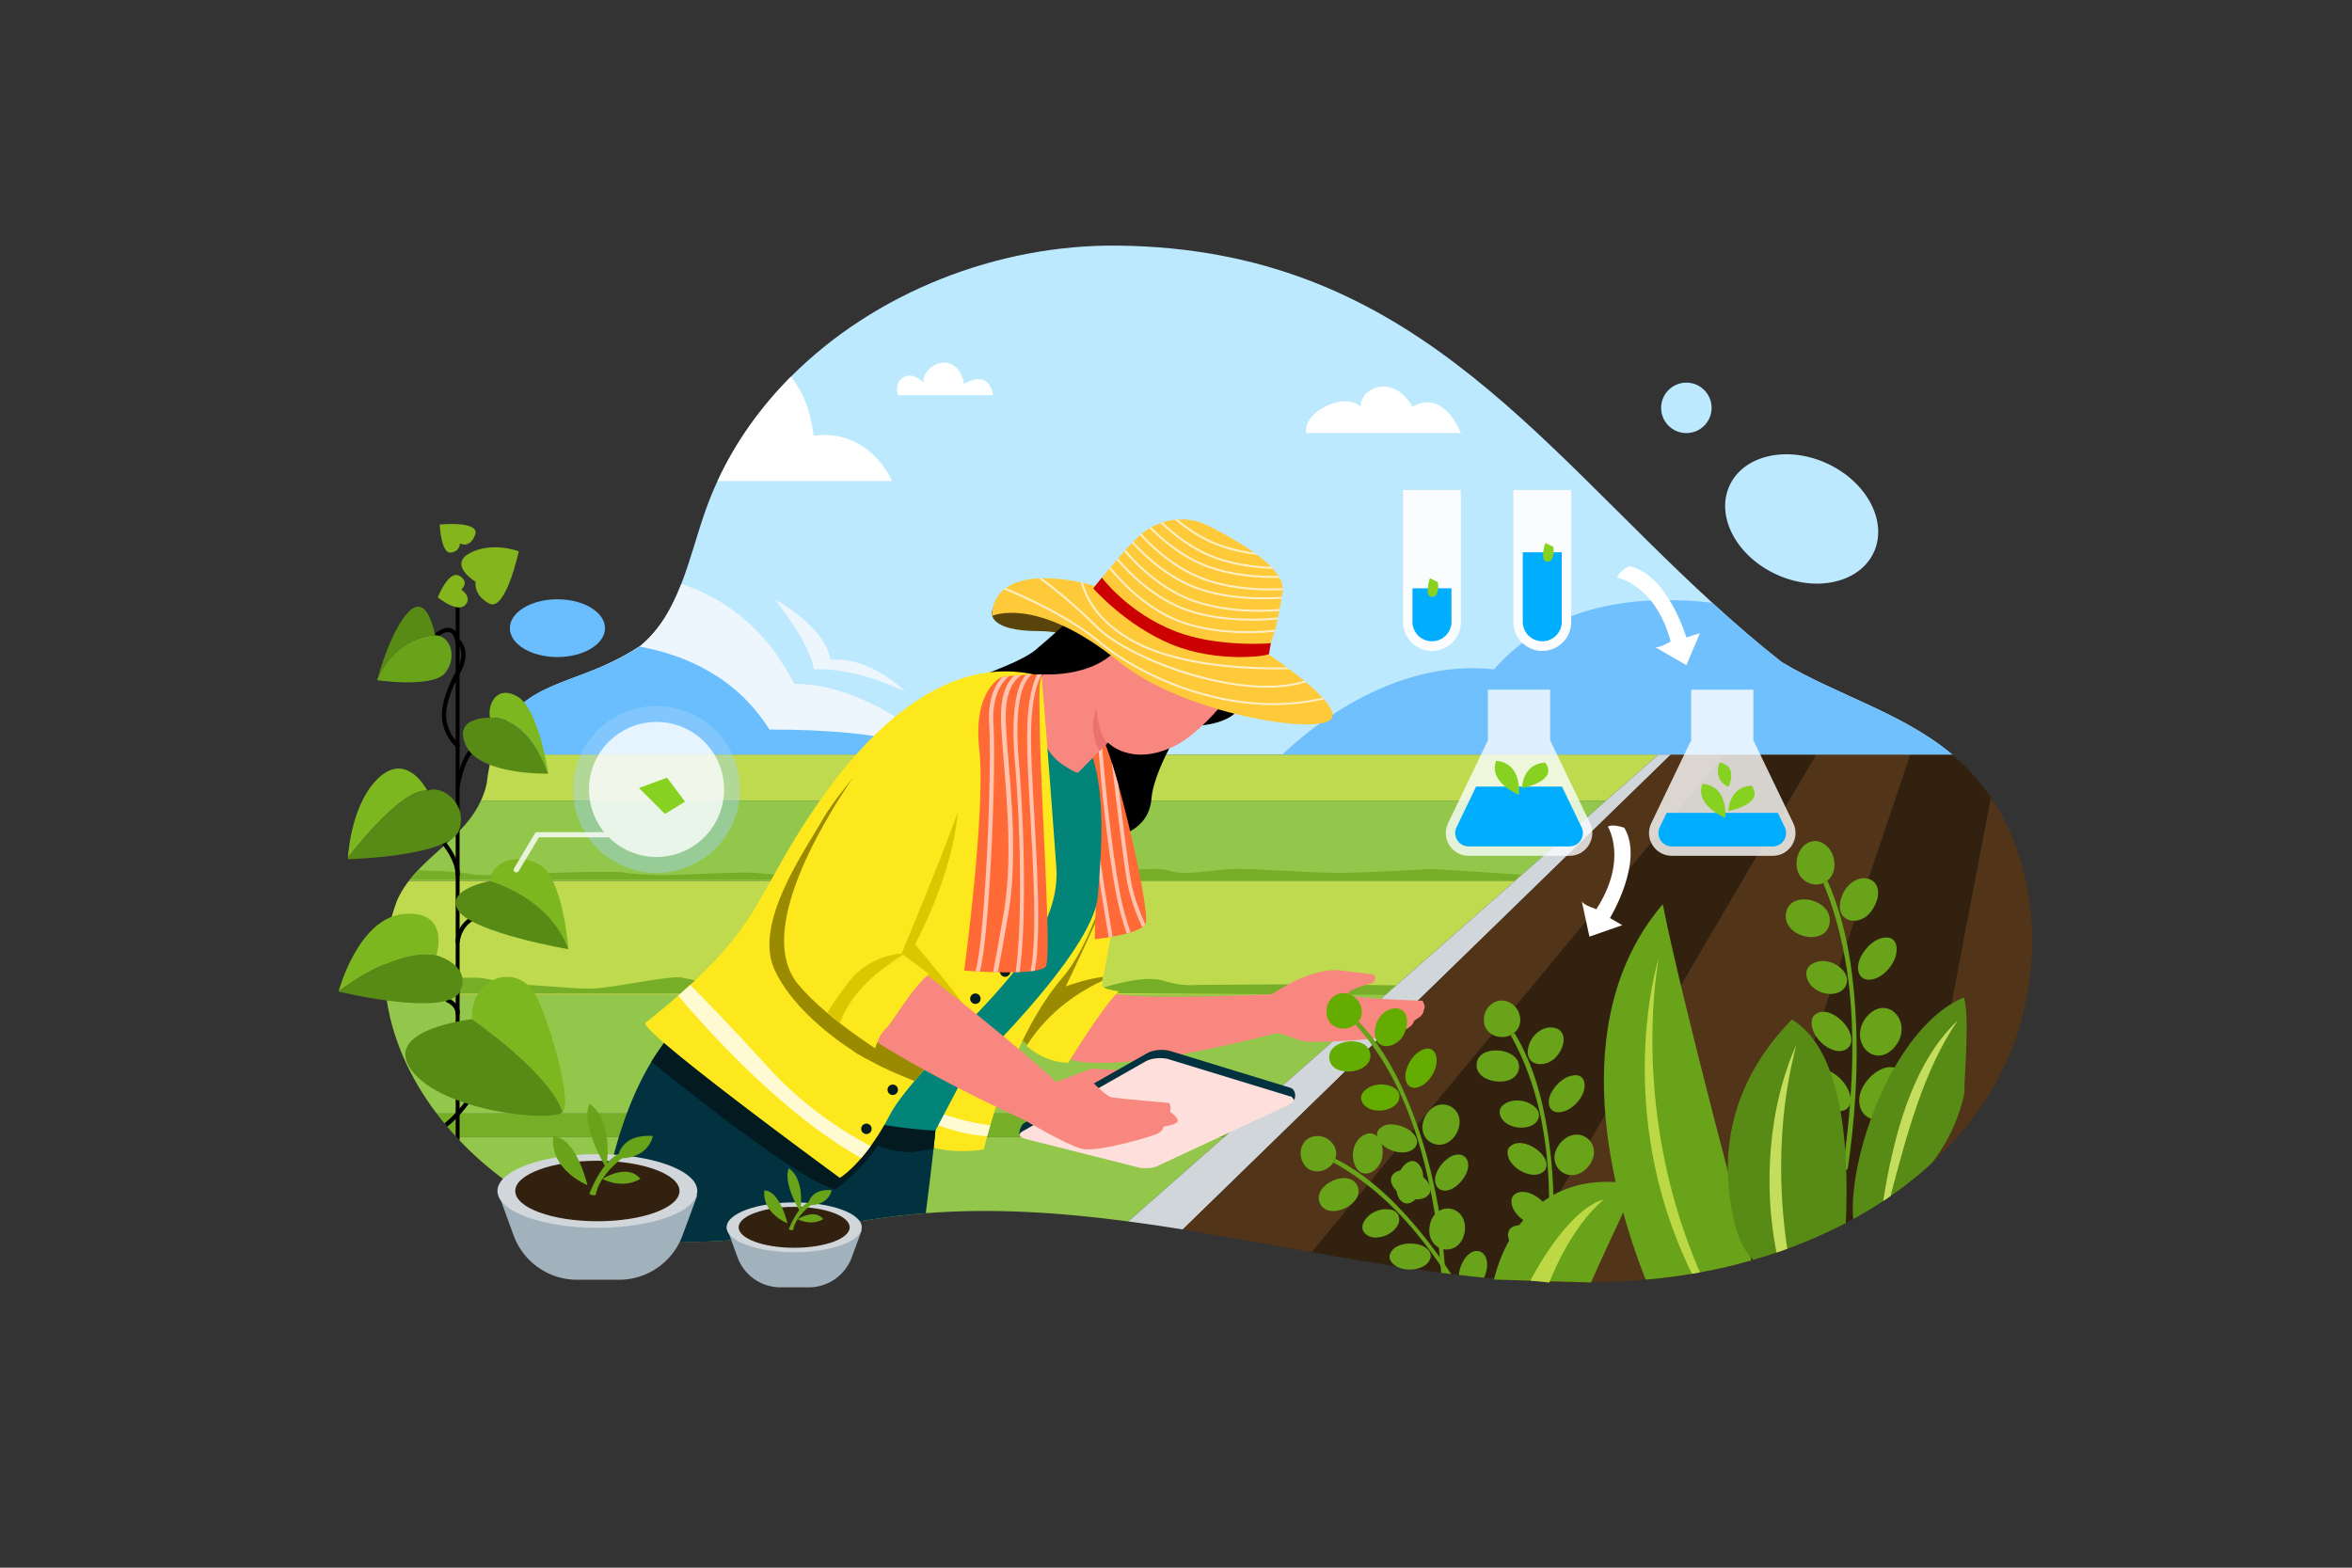 <svg xmlns="http://www.w3.org/2000/svg" viewBox="0 0 6000 4000" id="woman-sees-the-results-of-the-plant-tissue-culture-process"><rect x="0" y="0" width="6000" height="4000" fill="#333333" stroke="none"/><path fill="#bde9ff" d="M4980.91,1925.84H1255.42c44.21-164.61,156.65-170.48,287.92-228.69,28.48-12.64,57.85-27.74,87.61-47.45l2.29-1.52c50.2-41.27,81-97.19,104.71-158.09s40.2-126.53,61.85-187.67q13.64-38.51,30.68-75.2c46.07-99.38,110.09-188.59,187.09-266,213.7-214.7,527.33-338.14,834.36-334.54,735.1,8,1059.38,493.21,1516,911.17,56.59,51.8,115.22,102.58,176.92,151.28,142.1,85,308.83,129.65,435.58,236.21Z"></path><path fill="#6fc0fd" d="M4980.91,1925.84H3270.76c58.57-56.54,277.72-247.31,540.56-217.9,149-170.78,373.25-191,556.57-170,56.59,51.8,115.22,102.58,176.92,151.28,142.1,85,308.83,129.65,435.58,236.21Z"></path><path fill="#eef6fd" d="M2409.69,1925.84l-630-10.13-236.3-218.56c28.48-12.64,57.85-27.74,87.61-47.45l2.29-1.52c50.2-41.27,81-97.19,104.71-158.09,79.88,25.45,205.11,90.36,288,254.8C2228.75,1744.89,2409.69,1925.84,2409.69,1925.84Z"></path><path fill="#6abefd" d="M2370.14,1915.71l-5.52,10.13H1255.42c53.8-200.33,208.66-165.56,375.53-276.14,115,20.75,246.59,76.17,331.84,211.72C2288.88,1861.42,2370.14,1915.71,2370.14,1915.71Z"></path><path fill="#bfda4e" d="M4229.91,1925.83H1255.42a526.79,526.79,0,0,0-13.63,72.28,216.7,216.7,0,0,1-14.84,44.63H4097.2Z"></path><path fill="#93c74b" d="M4097.2,2042.75l-233,205.31H1042.71c.84-1.11,1.7-2.2,2.56-3.3,6.62-8.43,13.67-16.49,21-24.3,55-58.5,126.32-102.59,160.67-177.71Z"></path><path fill="#76ae28" d="M2848.1 2227.11s93.88-19 135.58-5.08 118.69-5.09 175.36-5.09 180.72 10.18 254.5 10.18S3653 2216.94 3653 2216.94l229.63 14.85-18.46 16.27H2826.25zM1989.22 2232.85l-11.91 11.91h-932c6.62-8.43 13.67-16.49 21-24.3 43 1.29 111 4.07 131.66 9.06 31 7.49 93 0 128.31 0s226.7-8.79 264.12-3.33 84.21 6.66 100.39 6.66 187.26-6.66 210.78-6.66S1989.22 2232.85 1989.22 2232.85z"></path><path fill="#bfda4e" d="M3864.15,2248.06,3534,2538.91H984.8c-.15-1.19-.29-2.38-.43-3.57a516.08,516.08,0,0,1-3.58-55.26,503.78,503.78,0,0,1,32.66-183.82,249.53,249.53,0,0,1,29.26-48.2Z"></path><path fill="#76ae28" d="M2800.86 2524.65s109-39 165.18-22.69 73.24 10.92 101 10.92 235.1-1.57 250.68-1.57 244.5 2.7 244.5 2.7L3534 2538.9 2800.86 2534zM1858.77 2535.34H984.37a516.08 516.08 0 01-3.58-55.26c19.53-2.44 44.29-2.87 73.86 1.8 81.27 12.83 130.46 12.83 160.4 12.83s81.26 18.23 119.76 18.23 117.62 9.57 171.09 9.57 204.18-35.28 235.25-27.8 102.65 18.23 102.65 18.23zM3190.89 2841.16l-68 59.89H1164c-.54-.58-1.07-1.17-1.6-1.75q-10.9-11.87-21.28-24.11-3.62-4.26-7.16-8.57-10.34-12.54-20.12-25.46z"></path><path fill="#93c74b" d="M3122.92 2901.05l-244.58 215.46c-171.92-22.7-344.5-34.49-516.67-21-233.17 17.54-464.58 94.17-697.24 67.45-178.34-18-360.57-114.7-492-252.94q-4.25-4.46-8.4-9zM984.8 2538.9c13.57 108.3 60.56 211.74 129.08 302.26h2077L3534 2538.9z"></path><path fill="#d1d6da" d="M4229.91,1925.83,2878.34,3116.51c46.37,6.12,92.69,13,138.95,20.47L4261.92,1925.83Z"></path><path fill="#523418" d="M4261.92,1925.83,3017.29,3137c87.18,14,174.12,29.8,260.68,45.55q34.07,6.18,68.22,12.33L4398,1925.83Z"></path><path fill="#33210f" d="M4398,1925.83l-1051.81,1269c166.11,29.83,333.81,57.84,502.22,70.49l784.71-1339.52Z"></path><path fill="#523418" d="M4633.12,1925.83,3848.41,3265.35c117.29,8.82,234.94,10.18,352.63-.49a1479,1479,0,0,0,235.35-40.35L4873,1925.83Z"></path><path fill="#33210f" d="M4980.91,1925.83H4873L4436.39,3224.51c167.24-43.08,326.54-117.28,458.82-228L5079,2035.33A530.58,530.58,0,0,0,4980.91,1925.83Z"></path><path fill="#523418" d="M5079,2035.33l-183.76,961.2q16.74-14,32.89-28.8a0,0,0,0,0,0,0,860.74,860.74,0,0,0,136.15-159.58C5214.42,2580,5227.65,2255.9,5079,2035.33Z"></path><path fill="#59440b" d="M2530.43,1561.22s-13.26,49.07,120.76,49.07,379.25,125.47,404.91,75.57S2769.53,1480.8,2654,1490.66,2530.43,1561.22,2530.43,1561.22Z"></path><path d="M3173.31 1769.22s10.76 73-120 82.84C3062.13 1761.75 3173.31 1769.22 3173.31 1769.22zM2663.6 1744.41s92.83-33.86 134.81-58.1 80.36-97 80.36-97L2745 1566.72s-64.37 59-104.27 92.36-181.05 80.27-181.05 80.27S2626.89 1746.83 2663.6 1744.41zM3044.27 1807.12s-99.8 143-106.93 231.35-104.08 99.45-104.08 99.45l-53.45-276.51 171.54-42.51z"></path><path fill="#fde81d" d="M2809.81,2516.09q1.46-7.12,2.86-14.13c.63-3.16,1.26-6.31,1.87-9.43C2873.1,2196,2865,2046.6,2865,2046.6l-216.94,32.58s-122.66,353.73-71.52,549.57l69.09,57.51,141.84-135.11,31.37-29.88C2814.33,2519.6,2811.23,2517.88,2809.81,2516.09Z"></path><path fill="#998a00" d="M2818.87,2522.56l-35.31,31.23c-31.18,11.39-118.38,49.53-118.38,49.53l31-78.72s71.15-27.33,117.81-32.07c-.69,3.26-1.4,6.55-2.11,9.85q-1.59,7.32-3.22,14.77C2810.27,2519,2813.76,2520.82,2818.87,2522.56Z"></path><path fill="#f8877f" d="M2852.38,2536.9c-11.57-1.87-20.69-3.88-26.56-6L2676.7,2672.92a96.9,96.9,0,0,0,20.14,16.68c9.95,5.89,22.11,10.7,36,14.56,134.79,37.6,522.55-68,522.55-68l-10.91-99.25S2942.28,2551.44,2852.38,2536.9Z"></path><path fill="#998a00" d="M2795.53,2206l-200.08,438.48,33.51,27.89c19.48-32.38,45.67-75.51,57.45-93.18,20-29.94,124.75-260.55,124.75-260.55l47.06-168.24Z"></path><path fill="#fde81d" d="M2826.25,2250.18s-47,165-114.46,242.58c-97.46,112.12-158.36,286.44-185.54,378.4-3.05,10.31-5.67,19.58-7.88,27.61-5.87,21.38-8.76,34-8.76,34-83.1,13.37-191.56-3.76-218.84-65.85l28.69-27,21.77-20.53,218.1-205.6S2776.35,2238.77,2826.25,2250.18Z"></path><path fill="#fffad2" d="M2526.25,2871.16c-3.05,10.31-5.67,19.58-7.88,27.61-72.27-2.29-156-38.07-198.91-58.9-17.87-8.67-28.69-14.75-28.69-14.75a81.2,81.2,0,0,1,14.49-20.55q18.75,8,36,14.77C2434.21,2856,2494.33,2867.61,2526.25,2871.16Z"></path><path fill="#023240" d="M2381.45,2931.25c-5.33,48.85-12.52,107.44-19.78,164.25q-23.39,1.83-46.76,4.29c-217.3,22.95-433.4,88.14-650.48,63.16a751.6,751.6,0,0,1-140.52-30.13c8.16-40.81,18.44-88.5,31.36-144.24,29.41-126.84,68.36-216.53,106.5-279.51,70.42-116.25,138.11-141.52,138.11-141.52s586.75,196.33,590.17,253.32C2391,2835.86,2387.31,2877.7,2381.45,2931.25Z"></path><path fill="#021a20" d="M2381.45,2931.25c-11.22,1.41-24.13,3.38-38.29,6.15C2294,2947,2239.44,2923,2239.44,2923s-34.22,55.06-107.66,112.26c-89.83-21.09-384.74-256.89-470-326.17,70.42-116.25,138.11-141.52,138.11-141.52s586.75,196.33,590.17,253.32C2391,2835.86,2387.31,2877.7,2381.45,2931.25Z"></path><path fill="#ff6a36" d="M2922.37,2356.41a14.37,14.37,0,0,1-.87,1.57,27.27,27.27,0,0,1-7.53,7.58c-7.24,5.23-18,9.71-30.07,13.51-3.12,1-6.34,1.91-9.61,2.8-11.85,3.22-24.44,5.86-36.1,8-3.38.61-6.68,1.17-9.86,1.69-20.26,3.31-35.69,4.82-35.69,4.82,2.13-66.22,4.48-132.95,5.28-196.16.33-26.42.39-52.22,0-77.11-1-76.23-5.85-144-18.15-194.72l21-33.39,4.47-7.11,5.56-8.82c7,12.89,15.74,36.32,25.15,66.12,5.43,17.17,11.1,36.45,16.82,57.06C2891.07,2139.7,2932,2336.19,2922.37,2356.41Z"></path><path fill="#ffc3af" d="M2838.19 2389.82c-3.38.61-6.68 1.17-9.86 1.69-4.52-27.41-10.11-61.36-17-103.43-5-30.16-9.41-59.59-13.37-87.91.33-26.42.39-52.22 0-77.11 6 50 13.62 105.31 23.19 163.39C2828.09 2328.49 2833.68 2362.43 2838.19 2389.82zM2883.9 2379.07c-3.12 1-6.34 1.91-9.61 2.8-3.8-11.52-7.82-24.35-12.07-38.65-4.75-16-9.26-35-13.54-56.16s-8.3-44.36-12.08-68.66c-7.56-48.58-14.11-101.44-19.48-150.35s-9.56-93.85-12.41-126.58c-1.89-21.65-3.19-38-3.85-46.52l4.47-7.11 5-.36.12 1.61c.08 1.06.2 2.64.36 4.69.31 4.12.79 10.14 1.41 17.79 1.26 15.29 3.11 37.06 5.52 63 4.81 51.84 11.85 120.25 20.71 186.5 5.91 44.17 12.64 87.38 20 124 4.23 20.94 8.68 39.74 13.32 55.3C2876.07 2354.72 2880.1 2367.57 2883.9 2379.07zM2921.5 2358a27.27 27.27 0 01-7.53 7.58l-1.93-4.22c-14.62-32.24-31-75.36-38.08-119.3-3.49-21.72-7.87-53.53-12.5-89.06s-9.49-74.78-13.92-111.32-8.43-70.38-11.33-95.08c-.06-.48-.11-1-.17-1.44 5.43 17.17 11.1 36.45 16.82 57.06 5.49 45.93 12.23 101.17 18.52 149.49 4.62 35.48 9 67.24 12.45 88.77 6.71 41.9 22.41 83.7 36.64 115.25C2920.81 2356.47 2921.16 2357.23 2921.5 2358z"></path><path fill="#028479" d="M1690.75,2639.79s129.81-50.19,239.63-223.18c160.2-252.35,341.94-658.68,546.39-663.26,344.61-7.71,349.47,236.64,323.73,533.93-12.73,147-340.78,457.89-340.78,457.89l-73.48,139.59C2096.39,2868.05,1917.73,2761.63,1690.75,2639.79Z"></path><path fill="#f8877f" d="M3242.65,1502.58c-51.13-75.32-200.85-240-395.73-63.1-58.88,53.46-85,170.48-124.51,219-14.27,17.54-65,67.28-65,67.28a64,64,0,0,0-15.77,16.59c-9.7,15.1,1.16,41,3.95,57,6.91,39.8,8.75,86.33,33,120.31a129.22,129.22,0,0,0,31.78,30.81c4,2.79,36,24.06,39.6,20.89a89,89,0,0,0,7.66-7.48l68.59-69.35s60.7,64.67,173.76,7S3293.78,1577.9,3242.65,1502.58Z"></path><path fill="#fde81d" d="M2378.44,2706c-16.27,18.3-31.6,35.73-45.54,52.2-27.76,32.84-50,61.86-62.8,86.33a649.87,649.87,0,0,1-49.13,79.95c-8.45,11.64-16.53,21.79-24.07,30.57-32.07,37.37-54.43,50.28-54.43,50.28s-496.85-363.1-496.85-394.79c31.57-25,59.51-48.26,84.36-70q16.2-14.17,30.68-27.53c130.9-120.58,162.37-192.14,200.13-256.33,47-79.84,322.56-633.91,696.61-530.82,0,0,15.25,183,37.3,487.07C2708.35,2401.17,2495.29,2574.5,2378.44,2706Z"></path><circle cx="2564.1" cy="2479.02" r="13.33" fill="#021a20"></circle><path fill="#dbc600" d="M2426.93,1981.44s33.74,18.19,6.89,156.48-99.39,271.42-99.39,271.42,125.29,149.78,125.29,158.21-203.42-24.37-203.42-34.35-64.62-164-64.62-173.94S2426.93,1981.44,2426.93,1981.44Z"></path><path fill="#998a00" d="M2378.44,2706c-16.27,18.3-31.6,35.73-45.54,52.2-40.6-16.11-80-33.05-102.9-46.27,0,0-46.87-23.29-55.79-32.2s23.17-88,23.17-88Z"></path><path fill="#998a00" d="M2230,1922.63s-91.84,98.31-134.61,173.73-173.36,259.26-120,376.92c40,88.25,131.84,160.23,175.25,190.71,14.46,10.16,23.55,15.7,23.55,15.7l41.71-61Z"></path><path d="M2662.7,1720.57s148.19,10.41,203.35-87.73c-65.72-50-97-60.59-97-60.59S2662.7,1674.62,2662.7,1720.57Z"></path><path fill="#69a31a" d="M4736.36 2687.25c-.18 99-8.63 198-22.79 295.29q-4 2.72-8 5.42c-2 1.35-4 2.69-6 4 14.86-102.78 25.56-209.12 25.83-315 .38-145.68-19-290.47-74.29-423.92a45.29 45.29 0 0010.44-6.14c30.39 67.7 48.76 141.44 59.84 215.82C4731.88 2537.16 4736.5 2612.21 4736.36 2687.25zM4772.37 2746.77c-68.11 67.85-5.9 151 63.86 85.35C4904.35 2764.26 4842.14 2681.13 4772.37 2746.77zM4762.75 2593.43c-50.84 61.51 17.82 138 70.37 78.41C4884 2610.34 4815.3 2533.85 4762.75 2593.43zM4813.71 2392.15c-25.45-.91-48.8 19.49-62.86 42.47-19 28.91-14.45 70.79 24.28 64.44 21.79-3.71 43.23-22.72 54.5-44.47C4842.41 2432.32 4844.24 2393.18 4813.71 2392.15z"></path><path fill="#69a31a" d="M4776.72 2246.9c-31.93-18.55-68 7.91-79.21 43-17.29 49.92 22.4 72.61 58.33 51.81C4781.49 2326.76 4808.66 2270.79 4776.72 2246.9zM4661.53 2246.93c28.29-21 21.89-72.44-5.94-91.87-30.11-23.52-67.78 1.51-71.91 40C4575.82 2244.53 4628.42 2273.21 4661.53 2246.93zM4667.35 2355.61c9.6-61.59-101.61-87-111.3-25.44S4657.66 2417.17 4667.35 2355.61zM4630.21 2523.32c15.81 11.58 38.5 16.22 56.26 10.14 23-6.42 34.53-33.35 17-55.15-20.22-25.49-58.1-34.86-83.76-16.9C4597.31 2477.77 4610.53 2510.81 4630.21 2523.32zM4672.56 2677.48c30.49 13.66 62.55-5.75 45.6-44.77-13.68-32.8-63.95-69.65-91.09-41-11.23 14.15-4 39.59 7.18 54.73C4643.3 2659.72 4658.62 2672.15 4672.56 2677.48zM4720.59 2799.73c-4.08-26-23.24-48.81-43.39-61.13-26.41-17.59-62.37-9.27-52.92 32.75 5.44 24 24.53 46.48 44.35 56.85C4692.29 2842.34 4726 2835 4720.59 2799.73zM4467.79 3216c-43.25 12.29-87.11 22.45-131.21 30.51q-10.18 1.88-20.39 3.59-37.45 6.32-75 10.62-20.07 2.31-40.14 4.13l-3.69-1.8c-79.5-202.31-211.94-655.15 44.41-955.95 23.74 121.2 76.56 334.92 129.9 542.33C4406 2983.06 4440.61 3114.06 4467.79 3216z"></path><path fill="#bcd845" d="M4336.58,3246.52q-10.18,1.88-20.39,3.59c-9.56-19.49-19-40.13-28.16-61.85-12.72-30.21-24.76-62.48-35.66-96.47-5.5-17-10.54-34.44-15.42-52.21-2.34-8.91-4.72-17.91-6.92-27s-4.4-18.24-6.35-27.5c-4.15-18.47-7.55-36.87-10.74-55-3-18.19-5.76-36.15-7.86-53.86-4.45-35.41-7-69.75-8.32-102.46a1210.1,1210.1,0,0,1,5.76-173.57,1019.94,1019.94,0,0,1,18.65-115.31c5.84-26.06,10.43-40.48,10.72-41.36-.18.91-3.13,15.74-6.49,42.1-3.47,27.2-7.41,66.69-9.15,115.56A1506.6,1506.6,0,0,0,4220,2772.4c2.57,32.1,6.12,65.69,11.22,100.32,2.43,17.31,5.44,34.86,8.57,52.65,3.33,17.75,6.76,35.74,10.81,53.83,1.91,9.08,4.09,18,6.15,27s4.36,17.71,6.55,26.47c4.58,17.47,9.24,34.65,14.28,51.38,10,33.54,20.78,65.52,32.07,95.65q6.12,16.35,12.4,31.93Q4329.25,3229.58,4336.58,3246.52Z"></path><path fill="#588a16" d="M4708.58,3120.78a1219.77,1219.77,0,0,1-149.14,65.62q-13.68,5-27.47,9.65-29.7,10.07-59.87,18.74c-32.78-33.91-57.48-93.76-63.93-216.14-4-108.57,24.8-256.05,162.94-397.35C4701.68,2679.82,4717.32,2930.61,4708.58,3120.78Z"></path><path fill="#c4dd5d" d="M4559.44,3186.4q-13.68,5-27.47,9.65a967.63,967.63,0,0,1-16.78-137.42c-5.93-132.67,13.38-272.91,67.7-393.21C4538.78,2831.1,4533.43,3014.31,4559.44,3186.4Z"></path><path fill="#588a16" d="M5011.29,2788.53c-14.32,68.14-43.41,127.55-83.18,179.19a0,0,0,0,1,0,0c-60.15,55.47-127.78,103-200.37,142.78-14.28-153.27,100-488.53,282-565.44C5025.65,2589.13,5010.25,2750.82,5011.29,2788.53Z"></path><path fill="#c4dd5d" d="M4994.19,2603.87c-87.54,126.63-131.53,297.37-171.54,448.08q-9.26,6.42-18.67,12.62C4829.43,2905.55,4875.91,2715.5,4994.19,2603.87Z"></path><path fill="#69a31a" d="M3932.82 2810.85c-14.93-61.44-36.79-121.71-69.8-175.85a46.24 46.24 0 01-9.61 6.06c93.34 164.82 106.81 359.59 94.81 547.23l12.06-.29C3968 3061.64 3961.61 2934.1 3932.82 2810.85zM3960.28 3188c-.82 13.3-6.38 67.42-7.76 83.11q-5.89-.2-11.8-.43c2.72-28 6.51-66.76 7.51-82.39z"></path><path fill="#69a31a" d="M3980 2916.89c-45 56.07 25.08 114.23 71.86 59.62C4096.89 2920.45 4026.77 2862.29 3980 2916.89zM3995 3048.92c-56.07 45-15.47 97.42 41.62 53.71C4092.7 3057.61 4052.09 3005.22 3995 3048.92zM3990.11 3142.08c-56.08 45-15.47 97.42 41.62 53.71C4087.8 3150.77 4047.19 3098.38 3990.11 3142.08zM4017 2743.52c-24.39 1.47-45.52 20.63-57.64 41.15-16.48 25.92-9.69 60.66 27 51.94 20.63-5 40-22.86 49.53-42.09C4046.79 2774.71 4046.26 2741.71 4017 2743.52zM3973.17 2624.88c-31.61-12.77-64.58 12.6-73.24 43-13.63 43.41 25.65 59 58.8 38.36C3982.39 2691.47 4005.11 2642.12 3973.17 2624.88zM3863 2635c25.83-20.09 16.72-62.71-11-76.57-30.16-17.1-64.73 7.21-66.44 39.89C3780.91 2640.5 3832.88 2660 3863 2635zM3874.91 2725.69c5.6-52.52-102.23-64.1-107.91-11.59S3869.24 2778.2 3874.91 2725.69zM3849.16 2869.68c15.79 8.33 37.77 10.23 54.4 3.57 21.65-7.4 31.07-31 13-47.76-20.82-19.62-57.59-24.17-81.08-6.84C3815.05 2834.34 3829.62 2860.9 3849.16 2869.68zM3898.64 2995.33c30 8.78 59.48-10.31 41-41.57-15-26.33-65.2-52.84-89.49-26.45-9.91 12.85-1.5 33.57 10.05 45.3C3869.62 2983 3885 2992.07 3898.64 2995.33zM3951.69 3093.69c-5.42-21.45-25.06-38.91-45.05-47.48-26.28-12.45-60.19-2.32-48.7 32.12 6.6 19.65 26.16 36.85 45.72 43.82C3927.11 3131.94 3958.89 3122.81 3951.69 3093.69zM3943.07 3179.12c-5.41-21.45-25.06-38.92-45.05-47.49-26.28-12.44-60.19-2.31-48.7 32.12 6.6 19.66 26.17 36.86 45.72 43.82C3918.49 3217.36 3950.27 3208.24 3943.07 3179.12z"></path><path fill="#ffca39" d="M3385,1841.72c-72.77,27.26-381-32-528.88-152.16-212-172.18-325.72-117.81-325.72-117.81.82-30.86,12.4-52.81,30.76-67.89q2.22-1.83,4.58-3.52c21.82-15.71,51.79-23,84.33-24.65q4-.21,8.06-.3c32.86-.79,67.8,3.74,99.26,10.7l5.53,1.27c34.94,8.16,65,19.2,82.37,29,65.14,37,386.1,150.13,386.1,150.13s22.8,14.9,51.61,36.12c2.14,1.57,4.32,3.19,6.53,4.84,12.21,9.12,25.23,19.2,37.88,29.65q2.29,1.9,4.58,3.82c15.45,13,30.12,26.38,41.81,39.1,1.31,1.42,2.59,2.84,3.81,4.25C3400.33,1810.21,3409.24,1832.65,3385,1841.72Z"></path><path fill="#ffca39" d="M3272.36,1505.69c-.08,1.09-.2,2.17-.36,3.25-.65,4.36-1.35,8.89-2.09,13.54-.26,1.67-.54,3.36-.81,5.06-1.4,8.52-2.95,17.4-4.64,26.39q-.48,2.53-1,5.09c-1.06,5.45-2.17,10.93-3.35,16.37-.36,1.72-.74,3.43-1.12,5.13-2,9-4.17,17.89-6.49,26.4q-.7,2.61-1.44,5.17c-10.28,36-23.52,64.12-40,65.11-31.06-11-78,5.72-129.7-10.13-121.07-37.09-268.74-114.52-302.58-153,0,0,22.8-29.33,51.1-63.18q1.62-2,3.28-3.91c5-6,10.2-12.08,15.42-18.15l3.31-3.84c5.31-6.11,10.64-12.17,15.91-18l3.38-3.74c5.61-6.18,11.12-12.11,16.42-17.62l3.49-3.59c6.15-6.27,12-11.91,17.27-16.64,1.29-1.15,2.55-2.25,3.77-3.28q2.64-2.23,5.05-4.1a151,151,0,0,1,15.21-10.27c1.48-.87,3-1.73,4.5-2.55a160.27,160.27,0,0,1,23.69-10.56c1.76-.63,3.55-1.23,5.34-1.79a163.78,163.78,0,0,1,31.23-6.61q3.53-.39,7.07-.63c25.35-1.69,51.48,2.67,75.56,14.71,27.16,13.58,77.09,39.22,119.3,69.55q4.2,3,8.29,6.09a304.11,304.11,0,0,1,35.15,30.45q2.52,2.6,4.84,5.19a135.38,135.38,0,0,1,13.88,18c1.05,1.65,2,3.29,2.94,4.94,4.87,8.8,7.78,17.59,8.17,26.23A41.67,41.67,0,0,1,3272.36,1505.69Z"></path><path fill="#ea716e" d="M2826.24,1894.56c-7.31,4.58-29-46.3-29-87.44-23.44,61.11,8.08,108.59,8.08,108.59Z"></path><ellipse cx="4596.26" cy="1324.24" fill="#bde9ff" rx="155.65" ry="202.73" transform="rotate(-65.07 4596.064 1324.297)"></ellipse><circle cx="4301.94" cy="1040.66" r="64.38" fill="#bde9ff"></circle><path fill="#fde81d" d="M2300,2432.84l9.3,6.94q-6.95,3.48-13.79,7.12h0c-27.22,14.5-53,31.12-75.83,52.68-34.65,31.35-61.11,68.14-77.18,110.93q-16.45-12.8-31.77-25.69c-28.94-24.37-54.34-48.89-74.43-73-149.7-179.65,215.9-632.3,215.9-632.3s83.71-5.13,138,17.47c44.12,18.37,69.53,100,69.53,117.24C2459.72,2052.73,2300,2432.84,2300,2432.84Z"></path><path fill="#dbc600" d="M2309,2433.35c-27.22,14.5-66.58,44.67-89.37,66.23-34.65,31.35-61.11,68.14-77.18,110.93q-16.45-12.8-31.77-25.69c6.91-12.74,21.81-36.31,53.89-78.71C2209.72,2446.48,2282.55,2430.79,2309,2433.35Z"></path><path fill="#f8877f" d="M2704.08,2770.46c-67.23-67.23-275.74-234.52-366.68-303.59a68.84,68.84,0,0,0-6.92,5.48c-34.19,33.27-56.38,71.16-85,110.91-7.39,10.16-16.64,17.56-23.11,28.65a187.69,187.69,0,0,0-12.1,29.83c168,111.54,422.88,225.17,422.88,225.17S2704.08,2790.49,2704.08,2770.46Z"></path><path fill="#fde81d" d="M2270.65,2611.58c31-43,55-84,92-120a75.05,75.05,0,0,1,7.49-5.93c-27.69-21-49.31-37.24-60.86-45.88-32.28,16.19-63,34.64-89.63,59.81-34.65,31.34-61.12,68.14-77.19,110.93,28.12,21.84,58.58,43.42,90.09,64.34a202,202,0,0,1,13.1-32.27C2252.65,2630.58,2262.65,2622.58,2270.65,2611.58Z"></path><path fill="#ff6a36" d="M2667.16,2466.87c-4.53,4.53-14.42,7.71-27.56,9.9-3.29.55-6.79,1-10.46,1.46-8.56,1-18,1.69-28,2.13-3.33.15-6.72.27-10.15.37-15.55.43-31.92.35-47.62,0q-5.1-.12-10.1-.27c-12.53-.37-24.4-.89-34.8-1.44q-5.42-.27-10.25-.56c-17.25-1-28.47-1.91-28.47-1.91s55.6-411.7,38.49-563.54,55.61-185,55.61-185,.9-.15,2.61-.4h0c1.34-.2,3.17-.46,5.47-.77,3-.4,6.68-.87,11.11-1.38l1.31-.15c3.66-.4,7.78-.83,12.3-1.25l7-.63q3.94-.33,8.21-.64l4.91-.34q4.89-.35,10.15-.63c4.88-.27,10-.51,15.3-.7,4.52-.17,9.2-.3,14-.4h0c3.75-.07,7.57-.12,11.49-.14l5,0c-11.71,6.76-12.08,30.35-10.51,123C2655.88,2060.89,2684.4,2449.64,2667.16,2466.87Z"></path><path fill="#c00" d="M2788.94,1501.18s82.46,94.64,200.09,143.09,248.67,29.37,248.67,24,4.39-27.09,4.39-27.09-133.3,11.88-242.09-29.7c-121.35-46.38-189.11-137.56-189.11-137.56Z"></path><path fill="#ffc3af" d="M2574.33,1725.32a76.18,76.18,0,0,0-6.24,5.43c-8.65,8.4-19.23,22.37-26.37,44.81-4.76,15-8,33.69-8,57,0,5.92.21,12.12.66,18.64,1.14,17.09,1.68,42,1.68,72.31,0,104-6.33,271.43-16.29,397.7-3.32,42.1-7,79.63-11.08,108.77-2.3,16.65-4.71,30.57-7.24,41.13-.69,2.87-1.38,5.49-2.1,7.87q-5.91-.27-11.18-.57c.86-2.62,1.76-5.82,2.63-9.5,1.29-5.36,2.56-11.76,3.83-19.07,2.51-14.61,4.94-32.82,7.24-53.68,4.63-41.74,8.75-94.15,12.2-150.12,6.9-112,11.09-238.27,11.09-322.53,0-30.18-.55-55-1.67-71.67q-.69-10.08-.68-19.28c0-36.31,7.53-62.55,17.14-81.15a108.58,108.58,0,0,1,16.46-23.83h0c1.34-.2,3.17-.46,5.47-.77,3-.4,6.68-.87,11.11-1.38Z"></path><path fill="#ffc3af" d="M2601.82,1722.8q-4.26.32-8.21.64l-7,.63c-7.8,7.45-15.71,18.26-21.79,33.74-6.71,17-11.26,39.72-11.26,70q0,4.61.14,9.47c1.19,40.23,5.91,91.23,10.32,147.9s8.51,119,8.51,181.69c0,54.93-3.15,110.16-12,162.13-13.89,81.92-22.32,126.87-27.34,151.43q6,.15,12.16.27c5.08-25,13.46-69.86,27.1-150.27,8.93-52.63,12.09-108.31,12.09-163.56,0-63.08-4.13-125.62-8.53-182.36s-9.12-107.69-10.31-147.48c-.1-3.16-.13-6.23-.13-9.22,0-26.18,3.49-46.15,8.63-61.35a97,97,0,0,1,13.55-26.74,61.69,61.69,0,0,1,18.93-17.29Z"></path><path fill="#ffc3af" d="M2632.18,1721.13c-.22.14-.44.3-.66.47-4.66,3.45-11.16,10.18-17.43,23.38-4.18,8.8-8.23,20.48-11.49,35.92-4.36,20.57-7.3,47.82-7.3,83.76,0,21.33,1,45.71,3.42,73.58,8.33,97.45,13.5,215.24,13.5,322,0,43-.84,84.23-2.65,121.62s-4.57,70.78-8.46,98.48c-3.33.15-6.72.27-10.15.37,1.92-13.39,3.58-28.28,5-44.38,4.34-49.6,6.28-110.76,6.28-176.09,0-106.46-5.16-224-13.46-321.17-2.41-28.11-3.46-52.78-3.46-74.43,0-41.05,3.77-71.25,9.28-93.57s12.78-36.77,19.83-46.16c.83-1.1,1.65-2.14,2.47-3.1C2621.76,1721.56,2626.87,1721.32,2632.18,1721.13Z"></path><path fill="#ffc3af" d="M2639.29,2095.66c4.59,82.41,9.19,169.69,9.19,244.71,0,28.13-.65,54.54-2.19,78.35-1.41,21.73-3.56,41.28-6.69,58.05-3.29.55-6.79,1-10.46,1.46,2.22-11.1,4-23.71,5.35-37.58,2.84-28.81,4-63,4-100.28,0-74.62-4.58-161.77-9.18-244.15s-9.19-160-9.19-215.77c0-47.12,3.77-82.41,9.27-108.88,4.75-22.9,10.79-39.22,16.81-50.84h0c3.75-.07,7.57-.12,11.49-.14-7,11.82-14.72,31.05-20.23,61.89-4.4,24.59-7.36,56.56-7.35,98C2630.1,1935.71,2634.69,2013.27,2639.29,2095.66Z"></path><path fill="#fde81d" d="M2854.52,2529.72c-24.09-4-40.16-8.49-44-13.45q1.42-7.21,2.81-14.31c-51.55,23.66-136.54,74-194.63,166.76,31.45,27,67.31,41.73,106.21,43.21C2765.11,2647.54,2824.23,2556,2854.52,2529.72Z"></path><path fill="#ffefc7" d="M3252.52,1606.92q-.7,2.61-1.44,5.17c-16.67,1.67-40.56,3.38-68.49,3.38-49.2,0-110.93-5.29-167.91-25.55-60.15-21.41-109.76-60.75-144.38-94.71a528,528,0,0,1-40.11-44c-.09-.11-.17-.22-.26-.32q1.62-2,3.28-3.91l.87,1.08a523.5,523.5,0,0,0,39.72,43.63c34.29,33.65,83.41,72.54,142.55,93.57,56.16,20,117.4,25.27,166.24,25.26A684.79,684.79,0,0,0,3252.52,1606.92Z"></path><path fill="#ffefc7" d="M3260.13,1575.39c-.36,1.72-.74,3.43-1.12,5.13-16.51,1.58-39.36,3.12-65.83,3.12-49.2,0-110.93-5.29-167.91-25.55-60.15-21.41-109.76-60.75-144.38-94.71-12.92-12.68-23.75-24.62-32.26-34.6l3.31-3.84c8.49,10,19.4,22.06,32.45,34.87,34.29,33.65,83.41,72.54,142.55,93.57,56.16,20,117.4,25.27,166.24,25.27C3220.32,1578.65,3243.64,1577,3260.13,1575.39Z"></path><path fill="#ffefc7" d="M3264.46,1553.93q-.48,2.53-1,5.09c-14.53,1.08-32.16,1.92-51.79,1.92-49.19,0-110.93-5.29-167.91-25.55-60.15-21.41-109.75-60.75-144.37-94.71-12.57-12.34-23.16-24-31.56-33.78l3.38-3.74c8.39,9.82,19,21.53,31.68,33.95,34.29,33.65,83.41,72.54,142.55,93.57,56.16,20,117.4,25.27,166.23,25.26C3231.78,1555.94,3249.78,1555.05,3264.46,1553.93Z"></path><path fill="#ffefc7" d="M3269.91,1522.48c-.26,1.67-.54,3.36-.81,5.06-13.52.91-29.38,1.58-46.82,1.58-49.19,0-110.93-5.3-167.9-25.56-60.16-21.41-109.76-60.75-144.38-94.71-8.34-8.19-15.82-16.07-22.35-23.31l3.49-3.59c6.53,7.24,14,15.12,22.36,23.33,34.29,33.65,83.41,72.54,142.55,93.57,56.16,20,117.4,25.27,166.23,25.27C3240.09,1524.12,3256.25,1523.42,3269.91,1522.48Z"></path><path fill="#ffefc7" d="M3272.36,1505.69c-9.73.44-20.32.72-31.56.72-49.2,0-110.93-5.29-167.91-25.55-60.15-21.41-109.76-60.75-144.38-94.71-7.4-7.27-14.12-14.29-20.1-20.84,1.29-1.15,2.55-2.25,3.77-3.28,5.91,6.46,12.54,13.38,19.84,20.55,34.28,33.65,83.41,72.54,142.55,93.57,56.16,20,117.39,25.27,166.23,25.26,11.26,0,21.87-.28,31.6-.72A41.67,41.67,0,0,1,3272.36,1505.69Z"></path><path fill="#ffefc7" d="M3264.23,1474.46q-6.26.12-12.84.13c-49.2,0-110.93-5.3-167.91-25.56-60.15-21.41-109.76-60.75-144.38-94.71q-3.43-3.37-6.66-6.66c1.48-.87,3-1.73,4.5-2.55q2.76,2.79,5.67,5.64c34.28,33.65,83.41,72.54,142.55,93.57,56.16,20,117.39,25.27,166.23,25.27,3.36,0,6.67,0,9.9-.07C3262.34,1471.17,3263.32,1472.81,3264.23,1474.46Z"></path><path fill="#ffefc7" d="M3247.41,1451.51c-44.78-1.51-96.82-7.9-145.41-25.18-58.43-20.8-106.91-58.51-141.37-91.78,1.76-.63,3.55-1.23,5.34-1.79,34,32.5,81.29,68.8,137.7,88.86,46.1,16.4,95.62,22.9,138.9,24.7Q3245.09,1448.92,3247.41,1451.51Z"></path><path fill="#ffefc7" d="M3207.42 1415.87c-31.15-3.7-63.7-10.3-94.83-21.37-45-16-84.06-42-115.39-68.35q3.53-.39 7.07-.63c30.33 24.93 67.58 49.19 110 64.27 27.75 9.87 56.74 16.16 84.87 20Q3203.33 1412.8 3207.42 1415.87zM3289.56 1707.49c-9.82.26-21.39.45-34.36.45-43.32 0-102.27-2.09-163.93-10.51s-126.06-23.17-180.29-48.6c-77.42-36.29-117.2-82.9-137.48-121.69a197.62 197.62 0 01-16.08-41.05l5.53 1.27a193.46 193.46 0 0015 37.47c19.82 37.85 58.65 83.58 135.18 119.48 53.52 25.1 117.48 39.79 178.83 48.17s120.1 10.46 163.26 10.46c10.2 0 19.54-.12 27.83-.29C3285.17 1704.22 3287.35 1705.84 3289.56 1707.49z"></path><path fill="#ffefc7" d="M3332,1741c-30.17,9.54-64.29,13.72-100.42,13.72-61,0-127.83-11.93-191.13-30.42s-123.1-43.54-170.09-69.87c-31.33-17.56-57-35.68-74.23-52.92-64.19-64.19-120.88-107.55-146.05-125.78q4-.21,8.06-.3c27.36,20.13,81.13,62.15,141.53,122.54,16.74,16.75,42.07,34.69,73.13,52.1s67.87,34.29,107.6,49.06c79.47,29.55,170.67,50.6,251.18,50.59,34.51,0,67-3.86,95.84-12.54Q3329.73,1739,3332,1741Z"></path><path fill="#ffefc7" d="M3377.64,1784.31a559.68,559.68,0,0,1-129.12,14.75c-94,0-184-22-260.82-52.63s-140.45-69.8-181.89-104.3c-51.79-43.13-117.6-79.61-171.67-105.72-29-14-54.66-25.06-72.95-32.55q2.22-1.83,4.58-3.52c17,7,39.71,16.83,65.33,29.06,55.22,26.37,123.9,63.93,177.91,108.89,40.94,34.09,104.21,73.08,180.54,103.49s165.72,52.28,259,52.28a555,555,0,0,0,125.31-14C3375.14,1781.48,3376.42,1782.9,3377.64,1784.31Z"></path><path fill="#f8877f" d="M2813.58,2782l56.65-15.32-15.46-36.52-70.05-3.5-118.57,44.55-14.54,42.47,165-23.61A15.41,15.41,0,0,1,2813.58,2782Z"></path><path fill="#023240" d="M2908.17,2957.72l-287.26-72.5c-6.41-1.61-17.13,12.71-19.6,10.13-3.83-4,3.5-25.32,10.38-29.23l315.17-179.18c14.58-8.29,40.86-10.68,58.46-5.29l307.08,94c12.41,3.8,14.9,25,7.66,31.33-1.86,1.62-4.35-11.09-7.5-9.62L2956.7,2954.17C2944.53,2959.86,2922.88,2961.43,2908.17,2957.72Z"></path><path fill="#ffdfdb" d="M2904.14,2978.73l-287.26-72.5c-16.35-4.13-20.55-12.67-9.22-19.11l315.17-179.18c14.58-8.28,40.86-10.67,58.46-5.29l307.08,94c15.6,4.77,15.57,14.5.16,21.7l-335.86,156.84C2940.5,2980.86,2918.85,2982.44,2904.14,2978.73Z"></path><path fill="#f8877f" d="M2984.67 2836.73c3.6-13.57-1.91-22.3-1.91-22.3s-123.93-11.09-146.55-14.3c-11.12-1.57-42.55-31.76-45.43-35.83l-139.17 49.39-37.4 44.63s105.09 62.25 144.77 72.78 183.85-32.53 196.07-39.63 13.48-17.1 13.48-17.1 21-2.68 31-8.53S3003.66 2850.44 2984.67 2836.73zM3244.47 2536.92s99.11-70.2 175.8-60.77l76.68 9.44c18.17 0 11.21 23.6 0 23.6 0 0-63.12 16.52-57.81 27.73s190 16.51 190 16.51 9.43 16.52 3 23c0 18.88-25.37 24.78-25.37 30.09-8.26 22.41-46.6 27.72-46.6 27.72-21.54 21.53-210 26.55-231.84 23s-60.76-24.78-81.41-20.65-24.78 4.13-24.78 4.13v-98.51S3235.53 2542.07 3244.47 2536.92z"></path><path fill="#69a31a" d="M3568.65,2758.19c-27.09-55.12-60.51-107.65-103.21-152a44.76,44.76,0,0,1-7.84,7.78c126.14,139.85,179.52,327.1,207.12,511.73a61.78,61.78,0,0,1,10.89-6.09C3656.53,2994.86,3623.3,2871.89,3568.65,2758.19Z"></path><path fill="#69a31a" d="M3687.64 3249q-5.54-.69-11.06-1.41c-4-42.69-10.1-110.21-11.86-121.94a63.11 63.11 0 0110.89-6.08C3677 3128.4 3684.88 3220.71 3687.64 3249zM3635.71 2848.79c-30.89 62.64 47.84 103 80.69 41.39C3747.29 2827.54 3668.57 2787.17 3635.71 2848.79zM3677.76 2970.8c-43.69 54.5 5.85 95.62 50.77 42.16C3772.21 2958.47 3722.67 2917.35 3677.76 2970.8z"></path><path fill="#64ad00" d="M3634.29 2676.62c-22.82 6.53-38.82 29.14-46 51.15-10.16 28.05 3.59 59.56 36.52 43.57 18.49-9.1 33.13-30.1 38.09-50.34C3669.1 2699.92 3661.65 2668.74 3634.29 2676.62zM3567.74 2573.36c-32.66-5.45-58.57 25.55-60.37 56.24-3.79 44 36.73 50.5 63.83 24C3590.51 2634.55 3601.65 2583 3567.74 2573.36zM3465.44 2606.15c20.26-24.49 2.64-63-26.59-70.27-32.2-9.86-59.85 20.47-54.59 51.81C3388.75 2628.67 3442.12 2636.16 3465.44 2606.15zM3495.81 2689.64c-5.76-51-110.43-39.25-104.75 11.74S3501.49 2740.62 3495.81 2689.64zM3501.72 2831.58c16.73 4.57 38 1.75 52.33-8.07 19-11.58 22.93-36 2.28-48-23.87-14.21-59.7-10.78-78.31 10.59C3461.93 2805.26 3481.34 2827.37 3501.72 2831.58z"></path><path fill="#69a31a" d="M3575.09 2940.29c30.26 2 54.23-22.31 30.12-48.05-19.75-21.8-72.95-36.36-90.42-6.23-6.69 14.28 5.65 32.15 19.07 40.83C3545 2934.7 3561.48 2940.08 3575.09 2940.29zM3646.11 3022.38c-9.65-19.2-32-31.62-52.71-35.54-27.54-6.26-57.56 10.49-39.41 40.71 10.39 17.25 32.57 29.44 52.57 31.92C3630.86 3063.81 3659.07 3048.47 3646.11 3022.38zM3702 3250.78q-6.95-.84-13.9-1.71c-74.59-114.54-166.58-216.86-286.7-282.83a45.3 45.3 0 004.85-9.91c54.91 27.89 103.73 66.53 147.43 109.69C3609.56 3122.17 3658.64 3184.53 3702 3250.78zM3646.81 3129.56c-8.6 69.31 79 81.59 89.81 12.59C3745.21 3072.84 3657.59 3060.56 3646.81 3129.56zM3788.41 3254.13q-1.15 3-2.42 5.84-32.22-3.09-64.41-6.86a88.55 88.55 0 015-22.12C3751.46 3165.75 3811.76 3188.31 3788.41 3254.13z"></path><path fill="#69a31a" d="M3588.9 2967.41c-19.4 13.66-27.09 40.28-26.62 63.42-.39 29.83 22.95 55.07 48.79 29.15 14.48-14.67 21.41-39.31 19.45-60.05C3629.44 2978 3612.16 2951 3588.9 2967.41zM3492.13 2891.74c-32.64 5.58-46.93 43.37-38.55 73 10.89 42.83 51.29 35.63 68.17 1.69C3533.73 2942.06 3527.32 2889.69 3492.13 2891.74zM3406.28 2956.32c11.09-29.78-18.2-60.34-48.2-57.63-33.65 1.26-49.81 39-34.54 66.86C3341.24 3002.78 3394.11 2992.33 3406.28 2956.32zM3462.39 3025.19c-22.18-46.25-117.19-.78-95.08 45.5S3484.5 3071.48 3462.39 3025.19zM3514.6 3157.32c17.3-1.18 36.43-10.82 46.77-24.81 14.11-17.17 9.85-41.49-13.62-46.11-27.22-5.59-59.92 9.43-70.49 35.73C3468.37 3145.53 3494 3160 3514.6 3157.32zM3619.61 3235.89c29.24-8 43.89-38.88 12.66-55.27-25.82-14.11-80.85-10.38-87.45 23.82-1.63 15.68 15.9 28.5 31.43 32.3C3589.34 3240.51 3606.68 3240.17 3619.61 3235.89zM3811.32 3264.86s57.74-299.8 363.57-242c-42.59 85.37-116.34 249.35-116.34 249.35z"></path><path fill="#bcd845" d="M3904.18,3267.62S3994,3088.2,4091.56,3060.2c-87.76,73.24-139.16,212.24-139.16,212.24Z"></path><path fill="#fafcfd" d="M3579.25,1250.17H3726.7a0,0,0,0,1,0,0v337a73.72,73.72,0,0,1-73.72,73.72h0a73.72,73.72,0,0,1-73.72-73.72v-337a0,0,0,0,1,0,0Z"></path><path fill="#00adff" d="M3603.25,1501.12v86.05a49.73,49.73,0,0,0,99.45,0v-86.05Z"></path><path fill="#fafcfd" d="M3860.66,1250.17h147.45a0,0,0,0,1,0,0v337a73.72,73.72,0,0,1-73.72,73.72h0a73.72,73.72,0,0,1-73.72-73.72v-337a0,0,0,0,1,0,0Z"></path><path fill="#00adff" d="M3884.66,1409.16v178a49.73,49.73,0,0,0,99.45,0v-178Z"></path><path fill="#fff" d="M4474.23,1891.43h-1.31v-131.7H4314.16v131.7h-1.32l-100.38,208.85c-18.57,38.64,9.59,83.41,52.46,83.41h257.23c42.87,0,71-44.77,52.46-83.41Z" opacity=".8"></path><path fill="#00adff" d="M4535.4,2074.11H4251.67l-17.58,36.56a34.21,34.21,0,0,0,30.83,49h257.23a34.21,34.21,0,0,0,30.83-49Z"></path><path fill="#fafcfd" d="M3955.82,1891.43h-1.32v-131.7H3795.74v131.7h-1.31l-100.38,208.85c-18.57,38.64,9.59,83.41,52.46,83.41h257.23c42.87,0,71-44.77,52.46-83.41Z" opacity=".8"></path><path fill="#00adff" d="M3984.79,2007.1H3765.46l-49.78,103.57a34.2,34.2,0,0,0,30.83,49h257.23a34.21,34.21,0,0,0,30.83-49Z"></path><path fill="#87d121" d="M3874.65 2027.81s-78.19-30.84-58.26-86.53C3884.3 1946.86 3874.65 2027.81 3874.65 2027.81zM3882.61 2010.67s.71-61.84 59.17-64.88C3977.42 1993.56 3882.61 2010.67 3882.61 2010.67zM4401 2086.53s-78.2-30.84-58.26-86.53C4410.66 2005.58 4401 2086.53 4401 2086.53zM4409 2069.38s.71-61.83 59.16-64.87C4503.78 2052.27 4409 2069.38 4409 2069.38zM4409.68 2007.55s-40.18-12.92-23.07-61.76C4435.8 1953.64 4409.68 2007.55 4409.68 2007.55z"></path><path fill="#eef6fd" d="M1976.51,1529.12s92.55,115,99.68,178.84c109.79-6,232.83,56.76,232.83,56.76s-86-89.82-190.05-81.26C2103.28,1596.49,1976.51,1529.12,1976.51,1529.12Z"></path><path fill="#fff" d="M2275.54 1227.22H1830.48c46.07-99.38 110.09-188.59 187.09-266 27.17 32.72 49.51 80.55 57.84 150.41C2220.05 1093.08 2275.54 1227.22 2275.54 1227.22zM3332 1105H3726.7S3684 991 3603.25 1037.6c-50-85.55-132.68-48.48-132.68 0C3431.36 998.39 3323.21 1049.87 3332 1105zM2290.77 1008.37h242.47s-6.11-67.79-73.52-28.87c-19.25-89.83-104.79-51.33-104.79-4.28C2319.64 939.93 2277.94 964.53 2290.77 1008.37z"></path><circle cx="2210.24" cy="2880.23" r="13.33" fill="#021a20"></circle><circle cx="2277.44" cy="2780.57" r="13.33" fill="#021a20"></circle><circle cx="2488.19" cy="2548.17" r="13.33" fill="#021a20"></circle><path fill="#fffad2" d="M2221,2924.45c-8.45,11.64-16.53,21.79-24.07,30.57-202.81-113.3-398.25-333-466.92-414.55q16.2-14.17,30.68-27.53c42.19,42.4,111,113.47,202.13,213.73C2048.81,2821.36,2148,2885.52,2221,2924.45Z"></path><path fill="#a1b2bd" d="M1269,3038.86l41,112.78a172.62,172.62,0,0,0,162.27,113.72H1579a172.66,172.66,0,0,0,162-112.82l37.86-102.48Z"></path><ellipse cx="1523.91" cy="3038.86" fill="#d1d6da" rx="254.93" ry="93.96"></ellipse><ellipse cx="1523.91" cy="3038.86" fill="#33210f" rx="209.48" ry="77.2"></ellipse><path fill="#69a31a" d="M1498.5 3024s-97.06-39-87-124.61C1470.86 2902.05 1498.5 3024 1498.5 3024zM1503.76 3045.4s34.45-92.56 82.45-103.49l3.81 10.93s-60.36 42.3-70.82 96.95C1504.47 3049.79 1503.76 3045.4 1503.76 3045.4z"></path><path fill="#69a31a" d="M1546.89 2980.88s-67.37-109.07-43.13-164.67C1557.94 2854 1552.23 2944.53 1546.89 2980.88zM1576.47 2952.84s5-60.35 89.11-54.29C1652 2953.79 1588.13 2959.58 1576.47 2952.84zM1536.94 3008s64.48-41.3 96.56 0C1585.22 3035.89 1536.94 3008 1536.94 3008z"></path><path fill="#a1b2bd" d="M1853.6,3131.52l27.69,76.26A116.76,116.76,0,0,0,1991,3284.67h72.23a116.73,116.73,0,0,0,109.5-76.28l25.6-69.3Z"></path><ellipse cx="2025.98" cy="3131.52" fill="#d1d6da" rx="172.38" ry="63.53"></ellipse><ellipse cx="2025.98" cy="3131.52" fill="#33210f" rx="141.64" ry="52.2"></ellipse><path fill="#69a31a" d="M2008.79 3121.44s-65.62-26.38-58.79-84.26C1990.11 3039 2008.79 3121.44 2008.79 3121.44zM2012.35 3135.94s23.3-62.59 55.76-70l2.57 7.39s-40.82 28.6-47.88 65.56C2012.83 3138.91 2012.35 3135.94 2012.35 3135.94z"></path><path fill="#69a31a" d="M2041.51 3092.31S1996 3018.56 2012.35 2981C2049 3006.51 2045.13 3067.73 2041.51 3092.31zM2061.52 3073.35s3.37-40.81 60.25-36.71C2112.61 3074 2069.4 3077.91 2061.52 3073.35zM2034.79 3110.66s43.6-27.93 65.29 0C2067.43 3129.51 2034.79 3110.66 2034.79 3110.66z"></path><ellipse cx="1421.96" cy="1602.81" fill="#6abefd" rx="121.37" ry="73.69"></ellipse><path d="M1172.44,1501.8V2910q-4.25-4.46-8.4-9c-.54-.58-1.07-1.17-1.6-1.75V1501.8a5,5,0,1,1,10,0Z"></path><path d="M1203.46 1915.17a5.51 5.51 0 00-7.78.23h0c-.37.39-5.81 6.28-12.64 20.21s-15 35.88-21 68.4a5.5 5.5 0 1010.82 2c5.81-31.63 13.72-52.6 20.07-65.55a106.71 106.71 0 017.91-13.76c1-1.4 1.73-2.39 2.22-3l.54-.64.11-.12h0A5.49 5.49 0 001203.46 1915.17zM1167.21 2200.72c-5.1-14.66-12.64-27.68-18.9-37.12a168.64 168.64 0 00-11.39-15.39 5.5 5.5 0 10-8.34 7.17h0a176.13 176.13 0 0117 24.62 145.71 145.71 0 0111.36 24.54 84.09 84.09 0 015 27.16 5.5 5.5 0 0011 0A95.11 95.11 0 001167.21 2200.72zM1172.87 1638.09a75.74 75.74 0 00-4.32-16.46 40.79 40.79 0 00-4.85-8.94 26.49 26.49 0 00-9.69-8.35 24.93 24.93 0 00-11-2.48 36.7 36.7 0 00-12.69 2.49 66.09 66.09 0 00-14.63 7.88 68.2 68.2 0 00-6.1 4.76 5.5 5.5 0 007.36 8.17h0a64 64 0 018.84-6.4 49.8 49.8 0 018.48-4.15 25.63 25.63 0 018.73-1.75 14 14 0 015.55 1.06 13.54 13.54 0 013.81 2.46 23.67 23.67 0 015.46 8 61.56 61.56 0 014.21 15.38 5.5 5.5 0 0010.87-1.72z"></path><path d="M1161.43 1741.07c3-6.33 5.7-11.54 7.65-15.14 1-1.81 1.75-3.21 2.29-4.16.26-.47.47-.83.61-1.06a1.65 1.65 0 01.15-.26 105.34 105.34 0 007.7-15c3.84-9.12 7.75-21.54 7.76-35a59.55 59.55 0 00-3.62-20.88 55.51 55.51 0 00-13-20 5.5 5.5 0 10-7.77 7.78 44.46 44.46 0 0110.44 16 48.52 48.52 0 012.92 17c0 11.33-3.4 22.51-6.9 30.77a102.83 102.83 0 01-4.78 9.87c-.64 1.17-1.18 2.08-1.55 2.68l-.41.67-.1.15 0 0h0l-.13.22a324.77 324.77 0 00-17.68 36.09 272.83 272.83 0 00-12.16 35.22c-3.34 12.6-5.6 25.72-5.61 38.41a106 106 0 005.72 34.27 120.66 120.66 0 0019.16 35.16 97.51 97.51 0 0011.71 12.78 5.5 5.5 0 007.19-8.33h0a101.27 101.27 0 01-16.7-20.39 107.41 107.41 0 01-11.09-23.19 95.11 95.11 0 01-5-30.3c0-11.37 2.07-23.64 5.24-35.6C1148.24 1771 1155.43 1753.74 1161.43 1741.07zM1194.25 2818.58c-.06.08-5.73 7.78-14.7 18.19q-1.83 2.13-3.84 4.39-1.57 1.78-3.27 3.63c-3.1 3.41-6.46 6.95-10 10.51-5.45 5.48-11.36 11-17.49 16a24 24 0 00-3.79 3.86q-3.62-4.26-7.16-8.57a35.7 35.7 0 014-3.78 252.64 252.64 0 0022.85-21.68c.56-.59 1.1-1.17 1.63-1.75 3-3.25 5.83-6.4 8.37-9.34l1.63-1.91c7.75-9.08 12.69-15.73 13-16.09h0a5.5 5.5 0 118.85 6.52zM1171.62 2575.59a37 37 0 00-6.84-12.8 54.55 54.55 0 00-13.39-11.64 53.66 53.66 0 00-7.2-3.88 5.5 5.5 0 00-4.27 10.14h0a49.8 49.8 0 0111.53 7.4 34.51 34.51 0 017.37 8.66 23.53 23.53 0 012.27 5.3 21.49 21.49 0 01.85 6 5.5 5.5 0 0011 0A32.44 32.44 0 001171.62 2575.59zM1209.27 2341.44a5.5 5.5 0 00-7.51-2 77.18 77.18 0 00-21.78 18.69 86.3 86.3 0 00-15.11 29.19 73.39 73.39 0 00-2.92 14.22 5.5 5.5 0 0011 .83h0a75.74 75.74 0 0116-37.75 66.19 66.19 0 0118.37-15.63A5.5 5.5 0 001209.27 2341.44z"></path><path fill="#85b51d" d="M1213.24 1484.26s-71.33-43.08-14.29-73.19 124.42-4.5 124.42-4.5-33.34 155.1-75 133.52S1213.24 1484.26 1213.24 1484.26zM1176.84 1504.29s29.59 19.73 9.39 39.92-69.39-20-69.39-20 27.55-70.8 55-55S1176.84 1504.29 1176.84 1504.29zM1149.91 1410c-24.78 3.32-28.32-71.65-28.32-71.65S1225.9 1328 1212 1364.69s-38.94 21.74-38.94 21.74S1174.69 1406.63 1149.91 1410z"></path><path fill="#7cb720" d="M1090.31,2017.68s-50.75-101.06-124-33.27C899.77,2046,888.86,2167.32,887.42,2189,893.09,2181.51,1023.42,2009.82,1090.31,2017.68Z"></path><path fill="#588a16" d="M1090.31,2017.68c-66.89-7.86-197.22,163.83-202.89,171.35-.14,2.18-.19,3.37-.19,3.37s261.68-6.73,284.24-74.71S1126,2000.82,1090.31,2017.68Z"></path><path fill="#7cb720" d="M1113.23,2437.36s37.07-114.06-81.27-105.5S863.72,2530,863.72,2530,1006.3,2417.4,1113.23,2437.36Z"></path><path fill="#588a16" d="M1113.23 2437.36c-106.93-20-249.51 92.68-249.51 92.68s276.6 67 309.39 0S1113.23 2437.36 1113.23 2437.36zM1204.51 2600.54s-233.83 25.66-154 131.17 357.86 132.59 385 105.5C1402 2735.91 1204.51 2600.54 1204.51 2600.54z"></path><path fill="#7cb720" d="M1358.49 2526.4c-50.52-68.44-159.69-28.52-154 74.14 0 0 197.49 135.37 231 236.67C1462.56 2810.12 1393.12 2573.33 1358.49 2526.4zM1450.16 2422s-13.89-181.33-72.71-215.29-126.89-5.7-126.89 41.35C1250.56 2248 1401.69 2288 1450.16 2422z"></path><path fill="#588a16" d="M1250.56,2248s-120,21.38-80,77S1450.16,2422,1450.16,2422C1401.69,2288,1250.56,2248,1250.56,2248Z"></path><path fill="#7cb720" d="M1398.38,1974s-23.08-164.82-78.39-196.75-77,24.23-69.89,54.17C1250.1,1831.42,1341.35,1817.17,1398.38,1974Z"></path><path fill="#588a16" d="M1250.1 1831.42s-96.95-4.27-61.31 71.29S1398.38 1974 1398.38 1974C1341.35 1817.17 1250.1 1831.42 1250.1 1831.42zM1109.94 1620.93s-18.45-108.87-66.57-60.75-81.27 175.36-81.27 175.36C1010.22 1620.93 1109.94 1620.93 1109.94 1620.93z"></path><path fill="#69a31a" d="M1109.94,1620.93s-99.72,0-147.84,114.61c0,0,139,20.32,172.16-17.11S1150.58,1620.93,1109.94,1620.93Z"></path><path fill="#fff" d="M4125.83 1473.9s96.94 17.33 136.09 163c-37.25 21.51-42.12 12.81-42.12 12.81l82.14 47.42 34.64-81.65-34.64 11s-47.92-162.54-146.3-181.78C4124.31 1462.73 4125.83 1473.9 4125.83 1473.9zM4101.82 2109.47s52.25 83.47-29.4 210.28c-41-13.16-37.77-22.61-37.77-22.61l20 92.71 83.77-29.16-31.38-18.31s88.26-144.65 36.47-230.47C4109.08 2100.84 4101.82 2109.47 4101.82 2109.47z"></path><path fill="#87d121" d="M3647.72 1475.39S3631.5 1523 3653 1523s15.05-37.74 15.05-37.74zM3942.12 1385.34s-16.22 47.64 5.26 47.64 15.06-37.75 15.06-37.75z"></path><circle cx="1674.83" cy="2014.33" r="212.92" fill="#a0d5fd" opacity=".42"></circle><path fill="#fff" d="M1674.83,1842.07A172.28,172.28,0,0,0,1541.4,2123.3H1370.55a7.16,7.16,0,0,0-6.16,3.37L1311,2216.21a6.32,6.32,0,0,0,2.74,8.92,7.4,7.4,0,0,0,3.41.83,7.15,7.15,0,0,0,6.17-3.38h0l51.43-86.16h178.6a172.26,172.26,0,1,0,121.53-294.35Z" opacity=".8"></path><polygon fill="#87d121" points="1701.58 1984.29 1629.94 2010.51 1696.13 2076.71 1747.56 2045.6 1701.58 1984.29"></polygon></svg>